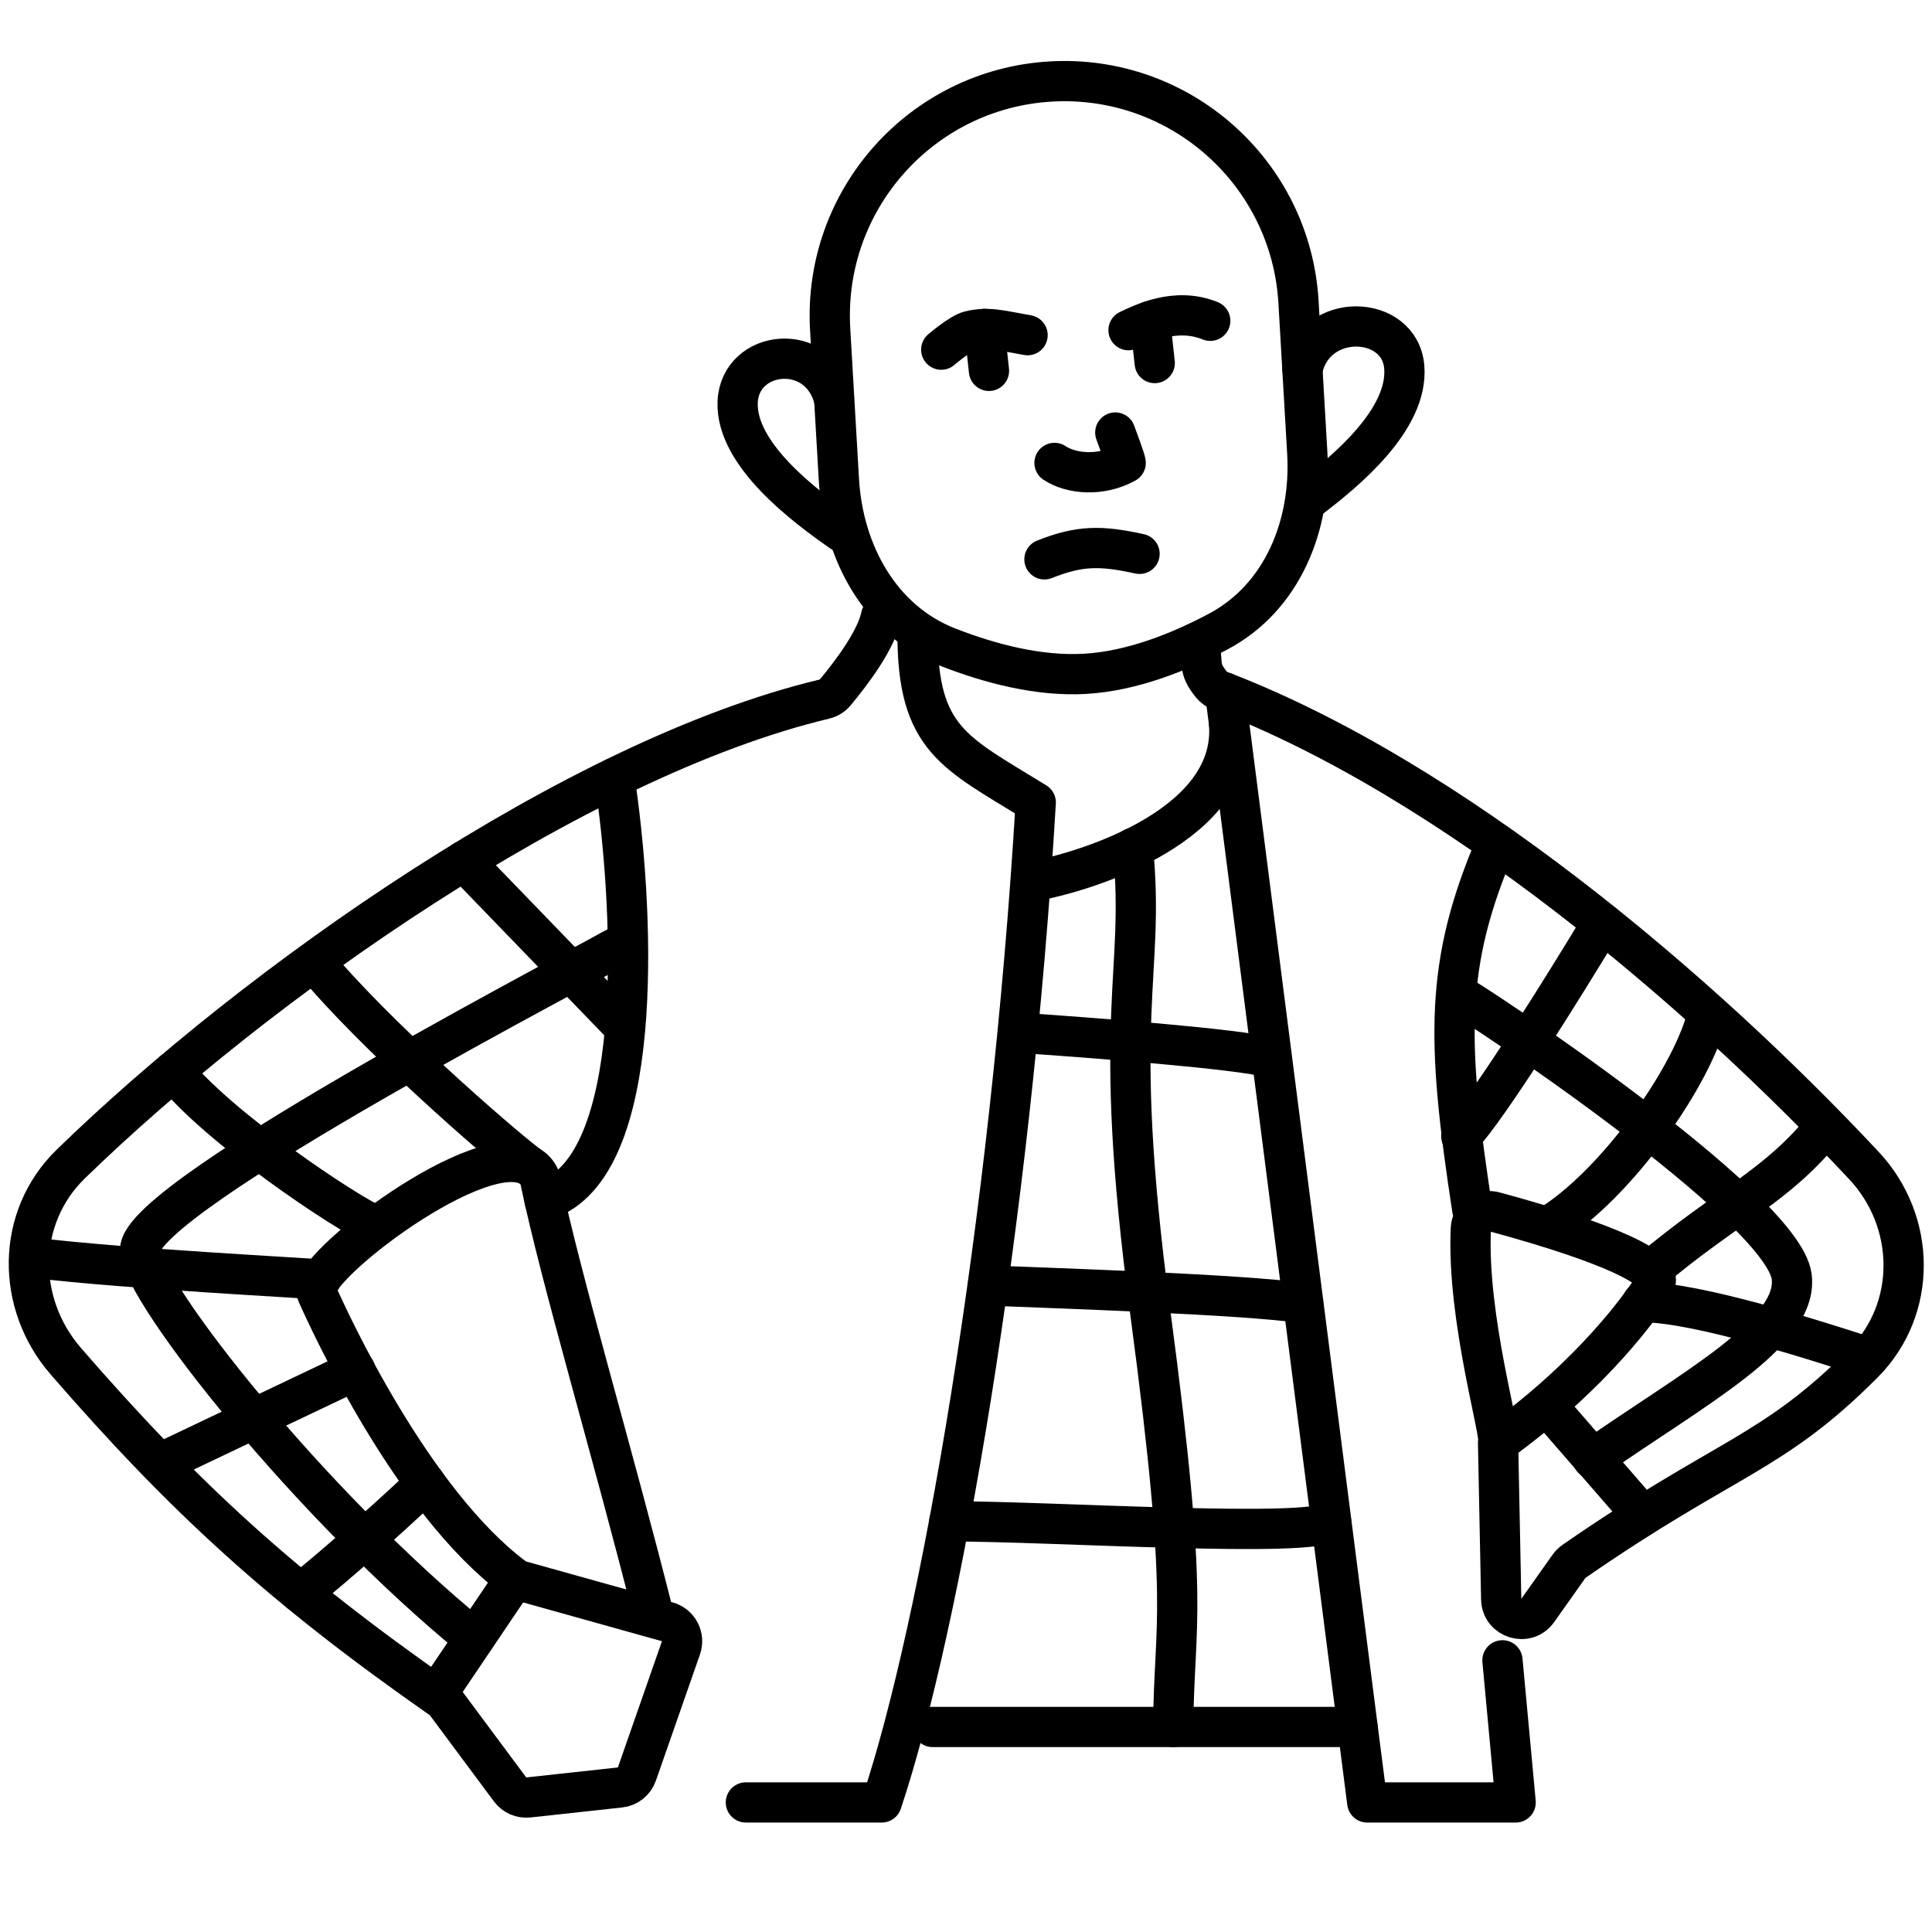 <svg xmlns="http://www.w3.org/2000/svg" fill="none" viewBox="0 0 48 48"><path stroke="#000" stroke-linecap="round" stroke-linejoin="round" d="M28.148 21.07C28.461 24.299 27.577 25.094 28.577 32.594C29.577 40.094 29.169 40.156 29.148 42.906"></path><path stroke="#000" stroke-linecap="round" stroke-linejoin="round" d="M45.352 27.984C44.139 29.497 42.936 29.938 40.992 31.578"></path><path stroke="#000" stroke-linecap="round" stroke-linejoin="round" d="M46.422 33.727C45.109 33.3 42.155 32.352 40.805 32.352"></path><path stroke="#000" stroke-linecap="round" stroke-linejoin="round" d="M40.812 37.656L38.422 34.906"></path><path stroke="#000" stroke-linecap="round" stroke-linejoin="round" d="M7.461 39.57C7.614 39.518 9.595 37.795 10.57 36.852"></path><path stroke="#000" stroke-linecap="round" stroke-linejoin="round" d="M3.969 36.359L8.828 34.047"></path><path stroke="#000" stroke-linecap="round" stroke-linejoin="round" d="M0.858 31.25C3.072 31.523 7.844 31.765 7.969 31.789"></path><path stroke="#000" stroke-linecap="round" stroke-linejoin="round" d="M4.312 26.617C5.399 27.985 8.542 30.115 9.359 30.469"></path><path stroke="#000" stroke-linecap="round" stroke-linejoin="round" d="M7.805 23.898C9.281 25.686 12.384 28.395 13.108 28.938"></path><path stroke="#000" stroke-linecap="round" stroke-linejoin="round" d="M11.523 21.391L15.516 25.523"></path><path stroke="#000" stroke-linecap="round" stroke-linejoin="round" d="M23.385 8.687C23.385 8.687 23.861 8.28 24.089 8.224C24.551 8.111 24.844 8.207 25.53 8.327"></path><path stroke="#000" stroke-linecap="round" stroke-linejoin="round" d="M26.199 11.501C26.611 11.776 27.349 11.844 27.967 11.501C27.967 11.433 27.754 10.872 27.709 10.746"></path><path stroke="#000" d="M20.625 8.181C20.439 4.968 22.892 2.212 26.105 2.025V2.025C29.318 1.839 32.074 4.292 32.261 7.505L32.479 11.254C32.583 13.053 31.858 14.847 30.266 15.691C29.287 16.211 28.114 16.674 26.96 16.741C25.806 16.808 24.587 16.484 23.554 16.081C21.875 15.426 20.948 13.729 20.843 11.93L20.625 8.181Z"></path><path stroke="#000" stroke-linecap="round" stroke-linejoin="round" d="M25.949 13.897C26.817 13.551 27.343 13.547 28.312 13.76"></path><path stroke="#000" stroke-linecap="round" stroke-linejoin="round" d="M28.038 8.203C28.359 8.054 29.198 7.615 30.068 7.97"></path><path stroke="#000" stroke-linecap="round" stroke-linejoin="round" d="M16.259 40.204C15.227 36.094 13.935 31.795 13.418 29.307C13.41 29.268 13.398 29.23 13.378 29.196C12.593 27.842 8.204 31.055 7.865 31.964C7.841 32.028 7.856 32.091 7.884 32.153C8.191 32.846 10.246 37.318 12.773 39.198C12.82 39.233 12.873 39.258 12.93 39.274L16.581 40.294C16.859 40.372 17.013 40.668 16.918 40.941L15.823 44.077C15.759 44.259 15.597 44.388 15.405 44.409L13.128 44.657C12.952 44.676 12.779 44.6 12.673 44.458L11.08 42.315C11.048 42.272 11.008 42.234 10.964 42.203C7.024 39.455 4.583 37.217 1.635 33.819C0.388 32.381 0.395 30.247 1.759 28.919C6.367 24.437 14.289 18.848 20.484 17.368C20.588 17.343 20.68 17.288 20.748 17.206C21.193 16.673 21.775 15.882 21.891 15.305"></path><path stroke="#000" stroke-linecap="round" stroke-linejoin="round" d="M37.219 35.844C37.33 35.714 36.435 32.75 36.543 30.519C36.558 30.224 36.842 30.031 37.128 30.108C38.249 30.409 40.77 31.142 41.117 31.717C41.162 31.793 41.134 31.883 41.086 31.957C40.797 32.406 39.604 34.122 37.219 35.844ZM37.219 35.844L37.297 39.732C37.307 40.214 37.927 40.404 38.205 40.011L38.981 38.915C39.014 38.868 39.057 38.825 39.105 38.792C42.888 36.17 44.026 36.151 46.298 33.866C47.641 32.517 47.611 30.35 46.31 28.959C42.237 24.603 36.083 19.362 30.302 17.157C30.224 17.127 30.154 17.079 30.101 17.013C29.753 16.58 29.906 16.521 29.789 15.938"></path><path stroke="#000" stroke-linecap="round" stroke-linejoin="round" d="M24.458 8.173L24.571 9.214"></path><path stroke="#000" stroke-linecap="round" stroke-linejoin="round" d="M28.575 7.979L28.689 9.02"></path><path stroke="#000" stroke-linecap="round" stroke-linejoin="round" d="M22.796 15.75C22.796 18.375 23.722 18.697 25.733 19.938C25.108 30.438 23.358 40.438 21.906 44.781H18.531"></path><path stroke="#000" stroke-linecap="round" stroke-linejoin="round" d="M30.438 17.211L33.969 44.781H37.656L37.328 41.25"></path><path stroke="#000" stroke-linecap="round" stroke-linejoin="round" d="M15.266 19.328C15.724 22.328 16.081 28.569 13.781 29.719L13.531 29.828"></path><path stroke="#000" stroke-linecap="round" stroke-linejoin="round" d="M23.171 42.906L33.727 42.906"></path><path stroke="#000" stroke-linecap="round" stroke-linejoin="round" d="M37.172 20.953C35.89 23.939 35.933 25.836 36.578 30.047"></path><path stroke="#000" stroke-linecap="round" stroke-linejoin="round" d="M25.609 21.906C27.047 21.656 30.781 20.472 30.531 17.922"></path><path stroke="#000" stroke-linecap="round" stroke-linejoin="round" d="M32.359 9.18C32.672 7.722 34.777 7.809 34.888 9.114C34.999 10.419 33.422 11.716 32.555 12.375"></path><path stroke="#000" stroke-linecap="round" stroke-linejoin="round" d="M20.719 9.906C20.346 8.463 18.384 8.678 18.327 9.986C18.271 11.294 20.012 12.588 20.906 13.211"></path><path stroke="#000" stroke-linecap="round" stroke-linejoin="round" d="M12.789 39.227L10.844 42.109"></path><path stroke="#000" stroke-linecap="round" stroke-linejoin="round" d="M15.421 23.469C15.264 23.625 3.389 29.719 3.483 31.063C3.558 32.138 7.719 37.398 11.781 40.711"></path><path stroke="#000" stroke-linecap="round" stroke-linejoin="round" d="M39.805 22.93C38.938 24.375 36.965 27.542 36.305 28.227"></path><path stroke="#000" stroke-linecap="round" stroke-linejoin="round" d="M42.43 25.172C42.11 26.63 40.204 29.415 38.445 30.484"></path><path stroke="#000" stroke-linecap="round" stroke-linejoin="round" d="M36.233 24.719C36.389 24.75 44.295 29.969 44.514 31.719C44.689 33.119 42.07 34.492 39.57 36.242"></path><path stroke="#000" stroke-linecap="round" stroke-linejoin="round" d="M23.586 37.797C26.18 37.797 32.595 38.222 33.07 37.797"></path><path stroke="#000" stroke-linecap="round" stroke-linejoin="round" d="M25.289 25.656C27.113 25.781 30.768 26.056 31.586 26.281"></path><path stroke="#000" stroke-linecap="round" stroke-linejoin="round" d="M24.546 31.938C26.073 32 30.879 32.156 32.375 32.375"></path></svg>
